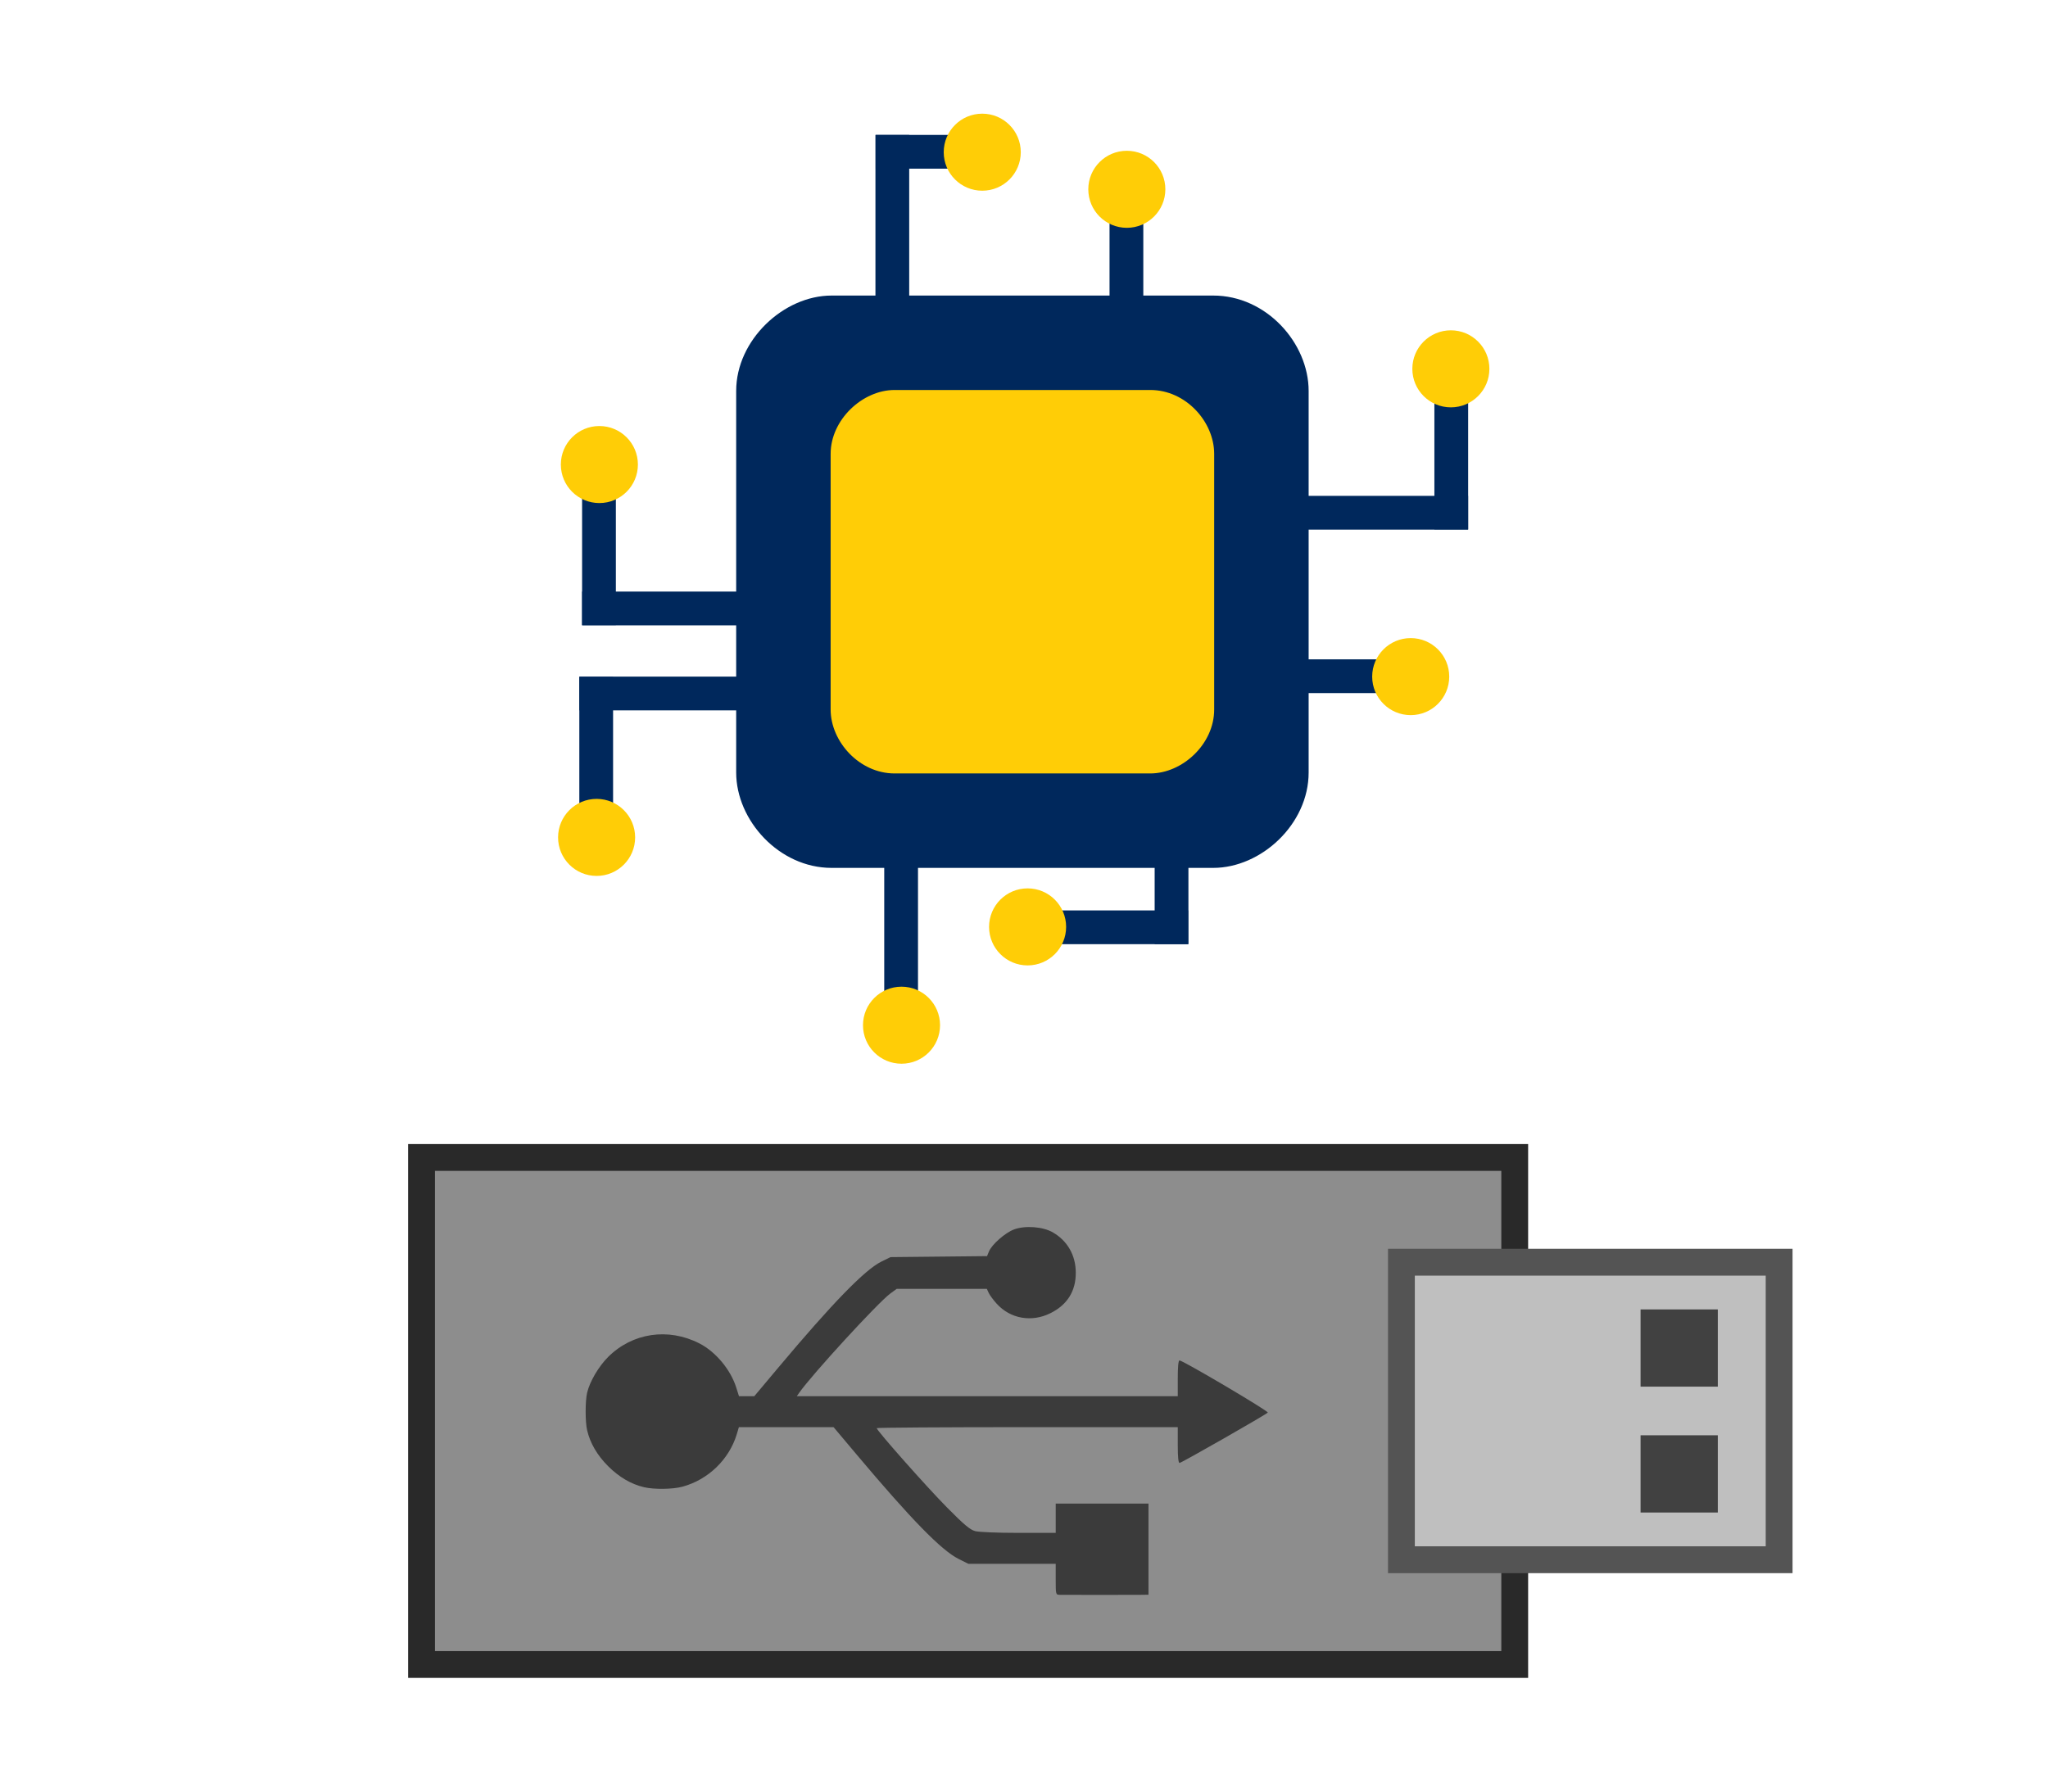 <?xml version="1.0" encoding="UTF-8" standalone="no"?>
<!-- Created with Inkscape (http://www.inkscape.org/) -->

<svg
   xmlns:dc="http://purl.org/dc/elements/1.1/"
   xmlns:cc="http://creativecommons.org/ns#"
   xmlns:rdf="http://www.w3.org/1999/02/22-rdf-syntax-ns#"
   xmlns:svg="http://www.w3.org/2000/svg"
   xmlns="http://www.w3.org/2000/svg"
   xmlns:sodipodi="http://sodipodi.sourceforge.net/DTD/sodipodi-0.dtd"
   xmlns:inkscape="http://www.inkscape.org/namespaces/inkscape"
   width="1000"
   height="875"
   viewBox="0 0 1000 875"
   id="svg2"
   version="1.1"
   inkscape:version="0.91 r13725"
   sodipodi:docname="Portable.svg">
  <defs
     id="defs4" />
  <sodipodi:namedview
     id="base"
     pagecolor="#ffffff"
     bordercolor="#666666"
     borderopacity="1.0"
     inkscape:pageopacity="0.0"
     inkscape:pageshadow="2"
     inkscape:zoom="0.81980192"
     inkscape:cx="643.81146"
     inkscape:cy="460.2645"
     inkscape:document-units="px"
     inkscape:current-layer="layer1"
     showgrid="false"
     units="px"
     inkscape:window-width="1877"
     inkscape:window-height="1018"
     inkscape:window-x="1920"
     inkscape:window-y="34"
     inkscape:window-maximized="1" />
  <g
     inkscape:label="Layer 1"
     inkscape:groupmode="layer"
     id="layer1"
     transform="translate(0,-177.362)">
    <g
       transform="matrix(0.464,0,0,0.464,267.857,208.581)"
       id="layer1-6"
       inkscape:label="Layer 1">
      <path
         id="rect5371"
         d="m 297.829,243.809 c 50.388,0 100.403,0 100.403,0 l 100.402,0 100.403,0 c 0,0 44.419,0.025 100.401,0 55.982,-0.025 100.406,50.014 100.406,100.402 0,50.388 0,100.403 0,100.403 l 0,100.402 0,100.404 c 0,0 -0.025,45.951 0,100.401 0.025,54.45 -50.014,100.406 -100.402,100.406 -50.387,0 -100.403,0 -100.403,0 l -100.402,0 -100.404,0 c 0,0 -45.185,-0.025 -100.401,0 -55.216,0.025 -100.406,-50.014 -100.406,-100.402 0,-50.388 0,-100.403 0,-100.403 l 0,-100.402 0,-100.404 c 0,0 0.025,-46.717 0,-100.401 -0.025,-53.684 50.014,-100.406 100.402,-100.406 z"
         style="opacity:1;fill:#00285c;fill-opacity:1;fill-rule:nonzero;stroke:none;stroke-width:5;stroke-linejoin:miter;stroke-miterlimit:4;stroke-dasharray:none;stroke-opacity:1"
         inkscape:connector-curvature="0"
         sodipodi:nodetypes="zccczzccczzccczzccczz" />
      <path
         sodipodi:nodetypes="zccczzccczzccczzccczz"
         inkscape:connector-curvature="0"
         style="opacity:1;fill:#ffcd06;fill-opacity:1;fill-rule:nonzero;stroke:none;stroke-width:5;stroke-linejoin:miter;stroke-miterlimit:4;stroke-dasharray:none;stroke-opacity:1"
         d="m 364.095,343.208 c 33.76,0 67.27,0 67.27,0 l 67.27,0 67.27,0 c 0,0 29.761,0.018 67.269,0 37.508,-0.018 67.272,33.51 67.272,67.269 0,33.76 0,67.27 0,67.27 l 0,67.27 0,67.27 c 0,0 -0.018,30.787 0,67.269 0.018,36.481 -33.51,67.272 -67.269,67.272 -33.76,0 -67.27,0 -67.27,0 l -67.27,0 -67.27,0 c 0,0 -30.274,-0.018 -67.269,0 -36.995,0.018 -67.272,-33.51 -67.272,-67.269 0,-33.76 0,-67.27 0,-67.27 l 0,-67.27 0,-67.27 c 0,0 0.018,-31.301 0,-67.269 -0.018,-35.968 33.51,-67.272 67.269,-67.272 z"
         id="path5396" />
      <rect
         style="opacity:1;fill:#00285c;fill-opacity:1;fill-rule:nonzero;stroke:none;stroke-width:5;stroke-linejoin:miter;stroke-miterlimit:4;stroke-dasharray:none;stroke-opacity:1"
         id="rect5398"
         width="35.53"
         height="170.543"
         x="343.976"
         y="74.746" />
      <rect
         y="-429.515"
         x="74.72"
         height="85.271"
         width="35.53"
         id="rect5400"
         style="opacity:1;fill:#00285c;fill-opacity:1;fill-rule:nonzero;stroke:none;stroke-width:5;stroke-linejoin:miter;stroke-miterlimit:4;stroke-dasharray:none;stroke-opacity:1"
         transform="matrix(0,1,-1,0,0,0)" />
      <circle
         style="opacity:1;fill:#ffcd06;fill-opacity:1;fill-rule:nonzero;stroke:none;stroke-width:5;stroke-linejoin:miter;stroke-miterlimit:4;stroke-dasharray:none;stroke-opacity:1"
         id="path5420"
         cx="456.37"
         cy="92.908"
         r="40.546" />
      <rect
         style="opacity:1;fill:#00285c;fill-opacity:1;fill-rule:nonzero;stroke:none;stroke-width:5;stroke-linejoin:miter;stroke-miterlimit:4;stroke-dasharray:none;stroke-opacity:1"
         id="rect5424"
         width="35.53"
         height="85.978"
         x="590.327"
         y="158.822" />
      <circle
         r="40.546"
         cy="608.513"
         cx="-131.968"
         id="circle5426"
         style="opacity:1;fill:#ffcd06;fill-opacity:1;fill-rule:nonzero;stroke:none;stroke-width:5;stroke-linejoin:miter;stroke-miterlimit:4;stroke-dasharray:none;stroke-opacity:1"
         transform="matrix(0,-1,1,0,0,0)" />
      <rect
         style="opacity:1;fill:#00285c;fill-opacity:1;fill-rule:nonzero;stroke:none;stroke-width:5;stroke-linejoin:miter;stroke-miterlimit:4;stroke-dasharray:none;stroke-opacity:1"
         id="rect5428"
         width="35.53"
         height="170.543"
         x="-490.182"
         y="-967.673"
         transform="matrix(0,-1,-1,0,0,0)" />
      <rect
         y="319.371"
         x="-967.7"
         height="170.543"
         width="35.53"
         id="rect5430"
         style="opacity:1;fill:#00285c;fill-opacity:1;fill-rule:nonzero;stroke:none;stroke-width:5;stroke-linejoin:miter;stroke-miterlimit:4;stroke-dasharray:none;stroke-opacity:1"
         transform="scale(-1,1)" />
      <circle
         style="opacity:1;fill:#ffcd06;fill-opacity:1;fill-rule:nonzero;stroke:none;stroke-width:5;stroke-linejoin:miter;stroke-miterlimit:4;stroke-dasharray:none;stroke-opacity:1"
         id="circle5432"
         cx="-320.941"
         cy="-949.513"
         r="40.546"
         transform="matrix(0,-1,-1,0,0,0)" />
      <rect
         transform="scale(1,-1)"
         style="opacity:1;fill:#00285c;fill-opacity:1;fill-rule:nonzero;stroke:none;stroke-width:5;stroke-linejoin:miter;stroke-miterlimit:4;stroke-dasharray:none;stroke-opacity:1"
         id="rect5436"
         width="35.53"
         height="170.543"
         x="353.23"
         y="-1013.386" />
      <circle
         r="40.546"
         cy="371.416"
         cx="1011.817"
         id="circle5438"
         style="opacity:1;fill:#ffcd06;fill-opacity:1;fill-rule:nonzero;stroke:none;stroke-width:5;stroke-linejoin:miter;stroke-miterlimit:4;stroke-dasharray:none;stroke-opacity:1"
         transform="matrix(0,1,1,0,0,0)" />
      <rect
         style="opacity:1;fill:#00285c;fill-opacity:1;fill-rule:nonzero;stroke:none;stroke-width:5;stroke-linejoin:miter;stroke-miterlimit:4;stroke-dasharray:none;stroke-opacity:1"
         id="rect5440"
         width="35.53"
         height="170.543"
         x="-590.922"
         y="35.297"
         transform="matrix(0,-1,1,0,0,0)" />
      <rect
         y="420.112"
         x="35.271"
         height="170.543"
         width="35.53"
         id="rect5442"
         style="opacity:1;fill:#00285c;fill-opacity:1;fill-rule:nonzero;stroke:none;stroke-width:5;stroke-linejoin:miter;stroke-miterlimit:4;stroke-dasharray:none;stroke-opacity:1" />
      <circle
         style="opacity:1;fill:#ffcd06;fill-opacity:1;fill-rule:nonzero;stroke:none;stroke-width:5;stroke-linejoin:miter;stroke-miterlimit:4;stroke-dasharray:none;stroke-opacity:1"
         id="circle5444"
         cx="-421.681"
         cy="53.457"
         r="40.546"
         transform="matrix(0,-1,1,0,0,0)" />
      <rect
         y="32.386"
         x="644.898"
         height="170.543"
         width="35.53"
         id="rect5446"
         style="opacity:1;fill:#00285c;fill-opacity:1;fill-rule:nonzero;stroke:none;stroke-width:5;stroke-linejoin:miter;stroke-miterlimit:4;stroke-dasharray:none;stroke-opacity:1"
         transform="matrix(0,1,1,0,0,0)" />
      <rect
         transform="scale(1,-1)"
         style="opacity:1;fill:#00285c;fill-opacity:1;fill-rule:nonzero;stroke:none;stroke-width:5;stroke-linejoin:miter;stroke-miterlimit:4;stroke-dasharray:none;stroke-opacity:1"
         id="rect5448"
         width="35.53"
         height="170.543"
         x="32.359"
         y="-815.709" />
      <circle
         r="40.546"
         cy="50.546"
         cx="814.14"
         id="circle5450"
         style="opacity:1;fill:#ffcd06;fill-opacity:1;fill-rule:nonzero;stroke:none;stroke-width:5;stroke-linejoin:miter;stroke-miterlimit:4;stroke-dasharray:none;stroke-opacity:1"
         transform="matrix(0,1,1,0,0,0)" />
      <rect
         style="opacity:1;fill:#00285c;fill-opacity:1;fill-rule:nonzero;stroke:none;stroke-width:5;stroke-linejoin:miter;stroke-miterlimit:4;stroke-dasharray:none;stroke-opacity:1"
         id="rect5452"
         width="35.53"
         height="85.271"
         x="-673.331"
         y="-926.498"
         transform="scale(-1,-1)" />
      <rect
         y="502.52"
         x="-926.524"
         height="170.543"
         width="35.53"
         id="rect5454"
         style="opacity:1;fill:#00285c;fill-opacity:1;fill-rule:nonzero;stroke:none;stroke-width:5;stroke-linejoin:miter;stroke-miterlimit:4;stroke-dasharray:none;stroke-opacity:1"
         transform="matrix(0,-1,1,0,0,0)" />
      <circle
         style="opacity:1;fill:#ffcd06;fill-opacity:1;fill-rule:nonzero;stroke:none;stroke-width:5;stroke-linejoin:miter;stroke-miterlimit:4;stroke-dasharray:none;stroke-opacity:1"
         id="circle5456"
         cx="-504.09"
         cy="-908.337"
         r="40.546"
         transform="scale(-1,-1)" />
      <rect
         y="-880.399"
         x="626.712"
         height="85.271"
         width="35.53"
         id="rect5458"
         style="opacity:1;fill:#00285c;fill-opacity:1;fill-rule:nonzero;stroke:none;stroke-width:5;stroke-linejoin:miter;stroke-miterlimit:4;stroke-dasharray:none;stroke-opacity:1"
         transform="matrix(0,1,-1,0,0,0)" />
      <circle
         style="opacity:1;fill:#ffcd06;fill-opacity:1;fill-rule:nonzero;stroke:none;stroke-width:5;stroke-linejoin:miter;stroke-miterlimit:4;stroke-dasharray:none;stroke-opacity:1"
         id="circle5460"
         cx="907.253"
         cy="644.899"
         r="40.546" />
    </g>
    <rect
       style="opacity:1;fill:#8d8d8d;fill-opacity:1;fill-rule:nonzero;stroke:#292929;stroke-width:13.101;stroke-linecap:butt;stroke-linejoin:miter;stroke-miterlimit:4;stroke-dasharray:none;stroke-dashoffset:0;stroke-opacity:1"
       id="rect3429"
       width="247.631"
       height="533.795"
       x="742.653"
       y="-739.611"
       ry="0"
       transform="matrix(0,1,-1,0,0,0)" />
    <rect
       style="opacity:1;fill:#bfbfbf;fill-opacity:1;fill-rule:nonzero;stroke:#545454;stroke-width:13.101;stroke-linecap:butt;stroke-linejoin:miter;stroke-miterlimit:4;stroke-dasharray:none;stroke-dashoffset:0;stroke-opacity:1"
       id="rect4231"
       width="145.311"
       height="184.433"
       x="793.813"
       y="-868.716"
       transform="matrix(0,1,-1,0,0,0)" />
    <rect
       style="opacity:1;fill:#414141;fill-opacity:1;fill-rule:nonzero;stroke:none;stroke-width:8.397;stroke-linecap:butt;stroke-linejoin:miter;stroke-miterlimit:4;stroke-dasharray:none;stroke-dashoffset:0;stroke-opacity:1"
       id="rect4233"
       width="37.721"
       height="37.721"
       x="816.872"
       y="-838.778"
       transform="matrix(0,1,-1,0,0,0)" />
    <rect
       y="-838.778"
       x="878.344"
       height="37.721"
       width="37.721"
       id="rect4235"
       style="opacity:1;fill:#414141;fill-opacity:1;fill-rule:nonzero;stroke:none;stroke-width:8.397;stroke-linecap:butt;stroke-linejoin:miter;stroke-miterlimit:4;stroke-dasharray:none;stroke-dashoffset:0;stroke-opacity:1"
       transform="matrix(0,1,-1,0,0,0)" />
    <path
       style="fill:#000000;fill-opacity:0.583"
       d="m 286.707,857.481 c 1.27,-5.385 5.596,-12.746 10.195,-17.345 11.838,-11.838 29.337,-14.46 44.566,-6.677 7.968,4.072 15.258,12.792 18.02,21.554 l 1.34,4.253 3.741,0 3.741,0 11.564,-13.788 c 26.575,-31.688 42.415,-47.99 50.476,-51.949 l 4.484,-2.202 23.561,-0.242 23.561,-0.242 0.957,-2.31 c 1.402,-3.385 7.822,-9.042 12.127,-10.686 5.427,-2.073 14.246,-1.416 19.087,1.421 7.148,4.189 11.109,11.143 11.157,19.588 0.052,9.05 -4.097,15.72 -12.34,19.839 -9.198,4.596 -19.632,2.755 -26.299,-4.64 -1.659,-1.84 -3.415,-4.221 -3.902,-5.29 l -0.886,-1.944 -22.002,0 -22.002,0 -3.099,2.265 c -5.976,4.368 -38.23,39.513 -44.572,48.568 l -1.129,1.612 93.015,0 93.015,0 0,-8.741 c 0,-5.648 0.299,-8.741 0.845,-8.741 1.673,0 43.746,24.857 43.111,25.47 -1.267,1.222 -42.195,24.591 -43.069,24.591 -0.6,0 -0.888,-2.833 -0.888,-8.741 l 0,-8.741 -73.502,0 c -40.426,0 -73.502,0.221 -73.502,0.492 0,1.158 24.327,28.627 34.161,38.574 8.549,8.647 11.381,11.032 13.913,11.716 1.837,0.497 10.806,0.861 21.256,0.863 l 18.077,0.003 0,-7.151 0,-7.151 22.646,0 22.646,0 0,22.249 0,22.249 -3.576,0.048 c -1.967,0.027 -11.264,0.048 -20.66,0.048 -9.396,0 -17.978,-0.021 -19.071,-0.048 -1.976,-0.048 -1.987,-0.087 -1.987,-7.596 l 0,-7.549 -21.328,0 -21.328,0 -4.786,-2.392 c -8.361,-4.178 -23.157,-19.334 -49.83,-51.042 l -11.193,-13.306 -23.117,-0.003 -23.117,-0.003 -1.01,3.377 c -3.707,12.398 -14.022,22.357 -26.656,25.736 -4.69,1.255 -13.676,1.371 -18.582,0.24 -6.299,-1.452 -12.24,-4.921 -17.587,-10.268 -5.347,-5.347 -8.816,-11.288 -10.268,-17.587 -0.965,-4.185 -0.955,-14.251 0.018,-18.38 z"
       id="path4250"
       inkscape:connector-curvature="0" />
  </g>
</svg>
